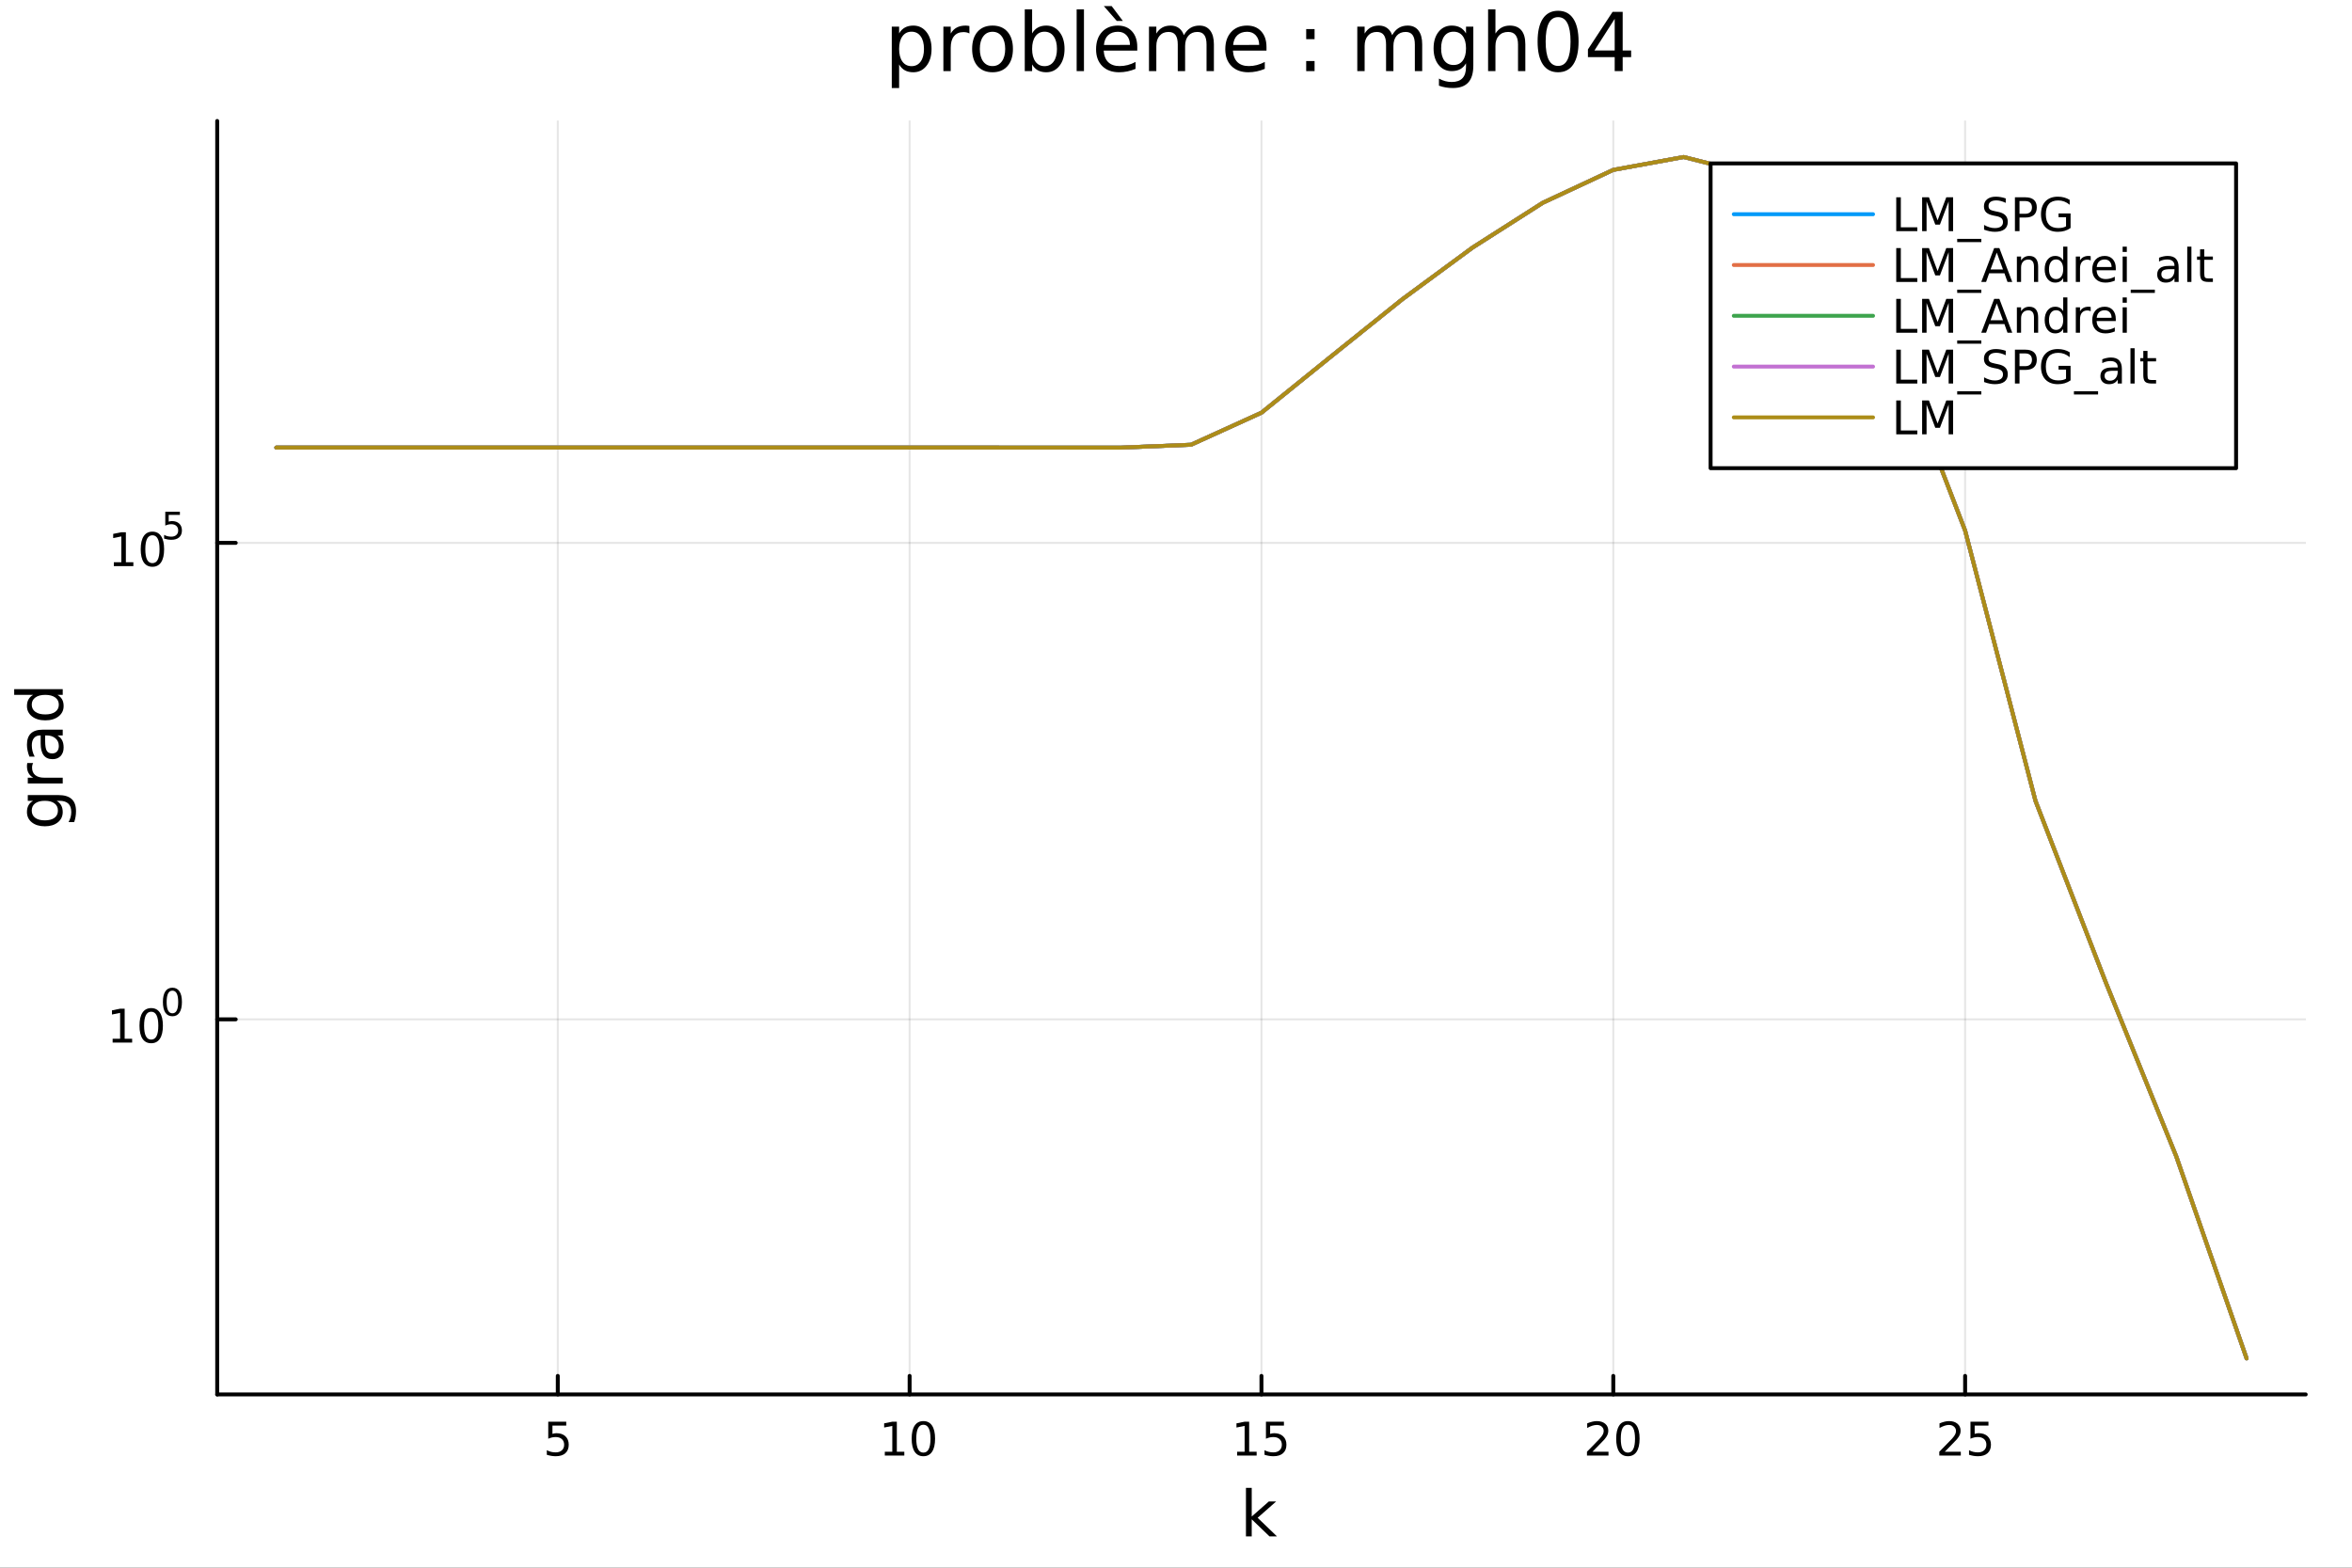 <?xml version="1.0" encoding="utf-8"?>
<svg xmlns="http://www.w3.org/2000/svg" xmlns:xlink="http://www.w3.org/1999/xlink" width="600" height="400" viewBox="0 0 2400 1600">
<rect x="0" y="0" width="2400" height="1600" fill="#333333" stroke="none"/>
<defs>
  <clipPath id="clip770">
    <rect x="0" y="0" width="2400" height="1600"/>
  </clipPath>
</defs>
<path clip-path="url(#clip770)" d="M0 1600 L2400 1600 L2400 0 L0 0  Z" fill="#ffffff" fill-rule="evenodd" fill-opacity="1"/>
<defs>
  <clipPath id="clip771">
    <rect x="480" y="0" width="1681" height="1600"/>
  </clipPath>
</defs>
<path clip-path="url(#clip770)" d="M221.637 1423.18 L2352.76 1423.18 L2352.76 123.472 L221.637 123.472  Z" fill="#ffffff" fill-rule="evenodd" fill-opacity="1"/>
<defs>
  <clipPath id="clip772">
    <rect x="221" y="123" width="2132" height="1301"/>
  </clipPath>
</defs>
<polyline clip-path="url(#clip772)" style="stroke:#000000; stroke-linecap:round; stroke-linejoin:round; stroke-width:2; stroke-opacity:0.1; fill:none" points="569.165,1423.18 569.165,123.472 "/>
<polyline clip-path="url(#clip772)" style="stroke:#000000; stroke-linecap:round; stroke-linejoin:round; stroke-width:2; stroke-opacity:0.1; fill:none" points="928.181,1423.18 928.181,123.472 "/>
<polyline clip-path="url(#clip772)" style="stroke:#000000; stroke-linecap:round; stroke-linejoin:round; stroke-width:2; stroke-opacity:0.1; fill:none" points="1287.2,1423.18 1287.2,123.472 "/>
<polyline clip-path="url(#clip772)" style="stroke:#000000; stroke-linecap:round; stroke-linejoin:round; stroke-width:2; stroke-opacity:0.1; fill:none" points="1646.21,1423.18 1646.21,123.472 "/>
<polyline clip-path="url(#clip772)" style="stroke:#000000; stroke-linecap:round; stroke-linejoin:round; stroke-width:2; stroke-opacity:0.1; fill:none" points="2005.23,1423.18 2005.23,123.472 "/>
<polyline clip-path="url(#clip770)" style="stroke:#000000; stroke-linecap:round; stroke-linejoin:round; stroke-width:4; stroke-opacity:1; fill:none" points="221.637,1423.18 2352.76,1423.18 "/>
<polyline clip-path="url(#clip770)" style="stroke:#000000; stroke-linecap:round; stroke-linejoin:round; stroke-width:4; stroke-opacity:1; fill:none" points="569.165,1423.18 569.165,1404.28 "/>
<polyline clip-path="url(#clip770)" style="stroke:#000000; stroke-linecap:round; stroke-linejoin:round; stroke-width:4; stroke-opacity:1; fill:none" points="928.181,1423.18 928.181,1404.28 "/>
<polyline clip-path="url(#clip770)" style="stroke:#000000; stroke-linecap:round; stroke-linejoin:round; stroke-width:4; stroke-opacity:1; fill:none" points="1287.2,1423.18 1287.2,1404.28 "/>
<polyline clip-path="url(#clip770)" style="stroke:#000000; stroke-linecap:round; stroke-linejoin:round; stroke-width:4; stroke-opacity:1; fill:none" points="1646.21,1423.18 1646.21,1404.28 "/>
<polyline clip-path="url(#clip770)" style="stroke:#000000; stroke-linecap:round; stroke-linejoin:round; stroke-width:4; stroke-opacity:1; fill:none" points="2005.23,1423.18 2005.23,1404.28 "/>
<path clip-path="url(#clip770)" d="M559.442 1451.02 L577.799 1451.02 L577.799 1454.96 L563.725 1454.96 L563.725 1463.43 Q564.743 1463.08 565.762 1462.92 Q566.78 1462.73 567.799 1462.73 Q573.586 1462.73 576.965 1465.9 Q580.345 1469.08 580.345 1474.49 Q580.345 1480.07 576.873 1483.17 Q573.401 1486.25 567.081 1486.25 Q564.905 1486.25 562.637 1485.88 Q560.391 1485.51 557.984 1484.77 L557.984 1480.07 Q560.067 1481.2 562.29 1481.76 Q564.512 1482.32 566.989 1482.32 Q570.993 1482.32 573.331 1480.21 Q575.669 1478.1 575.669 1474.49 Q575.669 1470.88 573.331 1468.77 Q570.993 1466.67 566.989 1466.67 Q565.114 1466.67 563.239 1467.08 Q561.387 1467.5 559.442 1468.38 L559.442 1451.02 Z" fill="#000000" fill-rule="nonzero" fill-opacity="1" /><path clip-path="url(#clip770)" d="M902.868 1481.64 L910.507 1481.64 L910.507 1455.28 L902.197 1456.95 L902.197 1452.69 L910.461 1451.02 L915.137 1451.02 L915.137 1481.64 L922.775 1481.64 L922.775 1485.58 L902.868 1485.58 L902.868 1481.64 Z" fill="#000000" fill-rule="nonzero" fill-opacity="1" /><path clip-path="url(#clip770)" d="M942.22 1454.1 Q938.609 1454.1 936.78 1457.66 Q934.974 1461.2 934.974 1468.33 Q934.974 1475.44 936.78 1479.01 Q938.609 1482.55 942.22 1482.55 Q945.854 1482.55 947.66 1479.01 Q949.488 1475.44 949.488 1468.33 Q949.488 1461.2 947.66 1457.66 Q945.854 1454.1 942.22 1454.1 M942.22 1450.39 Q948.03 1450.39 951.085 1455 Q954.164 1459.58 954.164 1468.33 Q954.164 1477.06 951.085 1481.67 Q948.03 1486.25 942.22 1486.25 Q936.41 1486.25 933.331 1481.67 Q930.275 1477.06 930.275 1468.33 Q930.275 1459.58 933.331 1455 Q936.41 1450.39 942.22 1450.39 Z" fill="#000000" fill-rule="nonzero" fill-opacity="1" /><path clip-path="url(#clip770)" d="M1262.38 1481.64 L1270.02 1481.64 L1270.02 1455.28 L1261.71 1456.95 L1261.71 1452.69 L1269.97 1451.02 L1274.65 1451.02 L1274.65 1481.64 L1282.29 1481.64 L1282.29 1485.58 L1262.38 1485.58 L1262.38 1481.64 Z" fill="#000000" fill-rule="nonzero" fill-opacity="1" /><path clip-path="url(#clip770)" d="M1291.78 1451.02 L1310.14 1451.02 L1310.14 1454.96 L1296.06 1454.96 L1296.06 1463.43 Q1297.08 1463.08 1298.1 1462.92 Q1299.12 1462.73 1300.14 1462.73 Q1305.92 1462.73 1309.3 1465.9 Q1312.68 1469.08 1312.68 1474.49 Q1312.68 1480.07 1309.21 1483.17 Q1305.74 1486.25 1299.42 1486.25 Q1297.24 1486.25 1294.97 1485.88 Q1292.73 1485.51 1290.32 1484.77 L1290.32 1480.07 Q1292.4 1481.2 1294.63 1481.76 Q1296.85 1482.32 1299.33 1482.32 Q1303.33 1482.32 1305.67 1480.21 Q1308.01 1478.1 1308.01 1474.49 Q1308.01 1470.88 1305.67 1468.77 Q1303.33 1466.67 1299.33 1466.67 Q1297.45 1466.67 1295.58 1467.08 Q1293.72 1467.5 1291.78 1468.38 L1291.78 1451.02 Z" fill="#000000" fill-rule="nonzero" fill-opacity="1" /><path clip-path="url(#clip770)" d="M1624.99 1481.64 L1641.31 1481.64 L1641.31 1485.58 L1619.36 1485.58 L1619.36 1481.64 Q1622.02 1478.89 1626.61 1474.26 Q1631.21 1469.61 1632.39 1468.27 Q1634.64 1465.74 1635.52 1464.01 Q1636.42 1462.25 1636.42 1460.56 Q1636.42 1457.8 1634.48 1456.07 Q1632.56 1454.33 1629.45 1454.33 Q1627.25 1454.33 1624.8 1455.09 Q1622.37 1455.86 1619.59 1457.41 L1619.59 1452.69 Q1622.42 1451.55 1624.87 1450.97 Q1627.32 1450.39 1629.36 1450.39 Q1634.73 1450.39 1637.93 1453.08 Q1641.12 1455.77 1641.12 1460.26 Q1641.12 1462.39 1640.31 1464.31 Q1639.52 1466.2 1637.42 1468.8 Q1636.84 1469.47 1633.74 1472.69 Q1630.63 1475.88 1624.99 1481.64 Z" fill="#000000" fill-rule="nonzero" fill-opacity="1" /><path clip-path="url(#clip770)" d="M1661.12 1454.1 Q1657.51 1454.1 1655.68 1457.66 Q1653.87 1461.2 1653.87 1468.33 Q1653.87 1475.44 1655.68 1479.01 Q1657.51 1482.55 1661.12 1482.55 Q1664.75 1482.55 1666.56 1479.01 Q1668.39 1475.44 1668.39 1468.33 Q1668.39 1461.2 1666.56 1457.66 Q1664.75 1454.1 1661.12 1454.1 M1661.12 1450.39 Q1666.93 1450.39 1669.99 1455 Q1673.06 1459.58 1673.06 1468.33 Q1673.06 1477.06 1669.99 1481.67 Q1666.93 1486.25 1661.12 1486.25 Q1655.31 1486.25 1652.23 1481.67 Q1649.18 1477.06 1649.18 1468.33 Q1649.18 1459.58 1652.23 1455 Q1655.31 1450.39 1661.12 1450.39 Z" fill="#000000" fill-rule="nonzero" fill-opacity="1" /><path clip-path="url(#clip770)" d="M1984.5 1481.64 L2000.82 1481.64 L2000.82 1485.58 L1978.87 1485.58 L1978.87 1481.64 Q1981.54 1478.89 1986.12 1474.26 Q1990.73 1469.61 1991.91 1468.27 Q1994.15 1465.74 1995.03 1464.01 Q1995.93 1462.25 1995.93 1460.56 Q1995.93 1457.8 1993.99 1456.07 Q1992.07 1454.33 1988.97 1454.33 Q1986.77 1454.33 1984.31 1455.09 Q1981.88 1455.86 1979.11 1457.41 L1979.11 1452.69 Q1981.93 1451.55 1984.38 1450.97 Q1986.84 1450.39 1988.87 1450.39 Q1994.24 1450.39 1997.44 1453.08 Q2000.63 1455.77 2000.63 1460.26 Q2000.63 1462.39 1999.82 1464.31 Q1999.04 1466.2 1996.93 1468.8 Q1996.35 1469.47 1993.25 1472.69 Q1990.15 1475.88 1984.5 1481.64 Z" fill="#000000" fill-rule="nonzero" fill-opacity="1" /><path clip-path="url(#clip770)" d="M2010.68 1451.02 L2029.04 1451.02 L2029.04 1454.96 L2014.96 1454.96 L2014.96 1463.43 Q2015.98 1463.08 2017 1462.92 Q2018.02 1462.73 2019.04 1462.73 Q2024.82 1462.73 2028.2 1465.9 Q2031.58 1469.08 2031.58 1474.49 Q2031.58 1480.07 2028.11 1483.17 Q2024.64 1486.25 2018.32 1486.25 Q2016.14 1486.25 2013.87 1485.88 Q2011.63 1485.51 2009.22 1484.77 L2009.22 1480.07 Q2011.3 1481.2 2013.53 1481.76 Q2015.75 1482.32 2018.23 1482.32 Q2022.23 1482.32 2024.57 1480.21 Q2026.91 1478.1 2026.91 1474.49 Q2026.91 1470.88 2024.57 1468.77 Q2022.23 1466.67 2018.23 1466.67 Q2016.35 1466.67 2014.48 1467.08 Q2012.62 1467.5 2010.68 1468.38 L2010.68 1451.02 Z" fill="#000000" fill-rule="nonzero" fill-opacity="1" /><path clip-path="url(#clip770)" d="M1271.38 1518.52 L1277.27 1518.52 L1277.27 1547.77 L1294.74 1532.4 L1302.22 1532.4 L1283.31 1549.07 L1303.02 1568.04 L1295.38 1568.04 L1277.27 1550.63 L1277.27 1568.04 L1271.38 1568.04 L1271.38 1518.52 Z" fill="#000000" fill-rule="nonzero" fill-opacity="1" /><polyline clip-path="url(#clip772)" style="stroke:#000000; stroke-linecap:round; stroke-linejoin:round; stroke-width:2; stroke-opacity:0.1; fill:none" points="221.637,1040.34 2352.76,1040.34 "/>
<polyline clip-path="url(#clip772)" style="stroke:#000000; stroke-linecap:round; stroke-linejoin:round; stroke-width:2; stroke-opacity:0.1; fill:none" points="221.637,554.059 2352.76,554.059 "/>
<polyline clip-path="url(#clip770)" style="stroke:#000000; stroke-linecap:round; stroke-linejoin:round; stroke-width:4; stroke-opacity:1; fill:none" points="221.637,1423.18 221.637,123.472 "/>
<polyline clip-path="url(#clip770)" style="stroke:#000000; stroke-linecap:round; stroke-linejoin:round; stroke-width:4; stroke-opacity:1; fill:none" points="221.637,1040.34 240.535,1040.34 "/>
<polyline clip-path="url(#clip770)" style="stroke:#000000; stroke-linecap:round; stroke-linejoin:round; stroke-width:4; stroke-opacity:1; fill:none" points="221.637,554.059 240.535,554.059 "/>
<path clip-path="url(#clip770)" d="M114.931 1060.13 L122.57 1060.13 L122.57 1033.76 L114.26 1035.43 L114.26 1031.17 L122.524 1029.5 L127.2 1029.5 L127.2 1060.13 L134.839 1060.13 L134.839 1064.06 L114.931 1064.06 L114.931 1060.13 Z" fill="#000000" fill-rule="nonzero" fill-opacity="1" /><path clip-path="url(#clip770)" d="M154.283 1032.58 Q150.672 1032.58 148.843 1036.15 Q147.038 1039.69 147.038 1046.82 Q147.038 1053.93 148.843 1057.49 Q150.672 1061.03 154.283 1061.03 Q157.917 1061.03 159.723 1057.49 Q161.552 1053.93 161.552 1046.82 Q161.552 1039.69 159.723 1036.15 Q157.917 1032.58 154.283 1032.58 M154.283 1028.88 Q160.093 1028.88 163.149 1033.49 Q166.227 1038.07 166.227 1046.82 Q166.227 1055.55 163.149 1060.15 Q160.093 1064.74 154.283 1064.74 Q148.473 1064.74 145.394 1060.15 Q142.339 1055.55 142.339 1046.82 Q142.339 1038.07 145.394 1033.49 Q148.473 1028.88 154.283 1028.88 Z" fill="#000000" fill-rule="nonzero" fill-opacity="1" /><path clip-path="url(#clip770)" d="M175.932 1011.08 Q172.998 1011.08 171.512 1013.97 Q170.045 1016.85 170.045 1022.64 Q170.045 1028.42 171.512 1031.31 Q172.998 1034.19 175.932 1034.19 Q178.885 1034.19 180.352 1031.31 Q181.838 1028.42 181.838 1022.64 Q181.838 1016.85 180.352 1013.97 Q178.885 1011.08 175.932 1011.08 M175.932 1008.07 Q180.653 1008.07 183.136 1011.81 Q185.637 1015.53 185.637 1022.64 Q185.637 1029.73 183.136 1033.48 Q180.653 1037.2 175.932 1037.2 Q171.212 1037.2 168.71 1033.48 Q166.227 1029.73 166.227 1022.64 Q166.227 1015.53 168.71 1011.81 Q171.212 1008.07 175.932 1008.07 Z" fill="#000000" fill-rule="nonzero" fill-opacity="1" /><path clip-path="url(#clip770)" d="M116.173 573.851 L123.812 573.851 L123.812 547.486 L115.501 549.152 L115.501 544.893 L123.765 543.227 L128.441 543.227 L128.441 573.851 L136.08 573.851 L136.08 577.787 L116.173 577.787 L116.173 573.851 Z" fill="#000000" fill-rule="nonzero" fill-opacity="1" /><path clip-path="url(#clip770)" d="M155.524 546.305 Q151.913 546.305 150.085 549.87 Q148.279 553.412 148.279 560.541 Q148.279 567.648 150.085 571.213 Q151.913 574.754 155.524 574.754 Q159.159 574.754 160.964 571.213 Q162.793 567.648 162.793 560.541 Q162.793 553.412 160.964 549.87 Q159.159 546.305 155.524 546.305 M155.524 542.602 Q161.335 542.602 164.39 547.208 Q167.469 551.791 167.469 560.541 Q167.469 569.268 164.39 573.875 Q161.335 578.458 155.524 578.458 Q149.714 578.458 146.636 573.875 Q143.58 569.268 143.58 560.541 Q143.58 551.791 146.636 547.208 Q149.714 542.602 155.524 542.602 Z" fill="#000000" fill-rule="nonzero" fill-opacity="1" /><path clip-path="url(#clip770)" d="M168.654 522.296 L183.568 522.296 L183.568 525.494 L172.133 525.494 L172.133 532.377 Q172.961 532.095 173.788 531.963 Q174.616 531.813 175.443 531.813 Q180.145 531.813 182.891 534.39 Q185.637 536.966 185.637 541.367 Q185.637 545.9 182.816 548.42 Q179.995 550.922 174.86 550.922 Q173.092 550.922 171.249 550.621 Q169.425 550.32 167.469 549.718 L167.469 545.9 Q169.161 546.822 170.967 547.273 Q172.773 547.724 174.785 547.724 Q178.039 547.724 179.938 546.013 Q181.838 544.301 181.838 541.367 Q181.838 538.433 179.938 536.722 Q178.039 535.01 174.785 535.01 Q173.262 535.01 171.738 535.349 Q170.234 535.687 168.654 536.402 L168.654 522.296 Z" fill="#000000" fill-rule="nonzero" fill-opacity="1" /><path clip-path="url(#clip770)" d="M45.766 817.313 Q39.401 817.313 35.9 819.955 Q32.398 822.565 32.398 827.307 Q32.398 832.018 35.9 834.66 Q39.401 837.27 45.766 837.27 Q52.1 837.27 55.601 834.66 Q59.103 832.018 59.103 827.307 Q59.103 822.565 55.601 819.955 Q52.1 817.313 45.766 817.313 M59.58 811.457 Q68.683 811.457 73.107 815.499 Q77.563 819.541 77.563 827.88 Q77.563 830.967 77.086 833.705 Q76.64 836.442 75.685 839.02 L69.988 839.02 Q71.388 836.442 72.057 833.928 Q72.725 831.413 72.725 828.803 Q72.725 823.042 69.701 820.178 Q66.71 817.313 60.63 817.313 L57.734 817.313 Q60.885 819.127 62.445 821.96 Q64.004 824.793 64.004 828.739 Q64.004 835.296 59.007 839.307 Q54.01 843.317 45.766 843.317 Q37.491 843.317 32.494 839.307 Q27.497 835.296 27.497 828.739 Q27.497 824.793 29.056 821.96 Q30.616 819.127 33.767 817.313 L28.356 817.313 L28.356 811.457 L59.58 811.457 Z" fill="#000000" fill-rule="nonzero" fill-opacity="1" /><path clip-path="url(#clip770)" d="M33.831 778.737 Q33.258 779.724 33.003 780.901 Q32.717 782.047 32.717 783.447 Q32.717 788.413 35.963 791.086 Q39.178 793.728 45.225 793.728 L64.004 793.728 L64.004 799.616 L28.356 799.616 L28.356 793.728 L33.894 793.728 Q30.648 791.882 29.088 788.922 Q27.497 785.962 27.497 781.729 Q27.497 781.124 27.592 780.392 Q27.656 779.66 27.815 778.769 L33.831 778.737 Z" fill="#000000" fill-rule="nonzero" fill-opacity="1" /><path clip-path="url(#clip770)" d="M46.085 756.393 Q46.085 763.491 47.708 766.228 Q49.331 768.965 53.246 768.965 Q56.365 768.965 58.211 766.928 Q60.026 764.86 60.026 761.327 Q60.026 756.457 56.588 753.529 Q53.119 750.569 47.39 750.569 L46.085 750.569 L46.085 756.393 M43.666 744.712 L64.004 744.712 L64.004 750.569 L58.593 750.569 Q61.84 752.574 63.399 755.566 Q64.927 758.558 64.927 762.886 Q64.927 768.361 61.872 771.607 Q58.784 774.822 53.628 774.822 Q47.612 774.822 44.557 770.812 Q41.501 766.769 41.501 758.78 L41.501 750.569 L40.928 750.569 Q36.886 750.569 34.69 753.242 Q32.462 755.884 32.462 760.69 Q32.462 763.746 33.194 766.642 Q33.926 769.538 35.39 772.212 L29.98 772.212 Q28.738 768.997 28.133 765.974 Q27.497 762.95 27.497 760.085 Q27.497 752.351 31.507 748.532 Q35.518 744.712 43.666 744.712 Z" fill="#000000" fill-rule="nonzero" fill-opacity="1" /><path clip-path="url(#clip770)" d="M33.767 709.191 L14.479 709.191 L14.479 703.335 L64.004 703.335 L64.004 709.191 L58.657 709.191 Q61.84 711.038 63.399 713.87 Q64.927 716.671 64.927 720.618 Q64.927 727.079 59.771 731.153 Q54.615 735.195 46.212 735.195 Q37.809 735.195 32.653 731.153 Q27.497 727.079 27.497 720.618 Q27.497 716.671 29.056 713.87 Q30.584 711.038 33.767 709.191 M46.212 729.148 Q52.673 729.148 56.365 726.506 Q60.026 723.833 60.026 719.186 Q60.026 714.539 56.365 711.865 Q52.673 709.191 46.212 709.191 Q39.751 709.191 36.09 711.865 Q32.398 714.539 32.398 719.186 Q32.398 723.833 36.09 726.506 Q39.751 729.148 46.212 729.148 Z" fill="#000000" fill-rule="nonzero" fill-opacity="1" /><path clip-path="url(#clip770)" d="M917.47 65.77 L917.47 89.833 L909.976 89.833 L909.976 27.206 L917.47 27.206 L917.47 34.092 Q919.82 30.041 923.385 28.097 Q926.99 26.112 931.973 26.112 Q940.237 26.112 945.381 32.675 Q950.566 39.237 950.566 49.931 Q950.566 60.626 945.381 67.188 Q940.237 73.751 931.973 73.751 Q926.99 73.751 923.385 71.806 Q919.82 69.821 917.47 65.77 M942.829 49.931 Q942.829 41.708 939.426 37.05 Q936.064 32.35 930.15 32.35 Q924.235 32.35 920.833 37.05 Q917.47 41.708 917.47 49.931 Q917.47 58.155 920.833 62.854 Q924.235 67.512 930.15 67.512 Q936.064 67.512 939.426 62.854 Q942.829 58.155 942.829 49.931 Z" fill="#000000" fill-rule="nonzero" fill-opacity="1" /><path clip-path="url(#clip770)" d="M989.212 34.173 Q987.956 33.444 986.457 33.12 Q984.999 32.756 983.217 32.756 Q976.897 32.756 973.494 36.888 Q970.132 40.979 970.132 48.676 L970.132 72.576 L962.638 72.576 L962.638 27.206 L970.132 27.206 L970.132 34.254 Q972.482 30.122 976.249 28.138 Q980.016 26.112 985.404 26.112 Q986.174 26.112 987.106 26.234 Q988.037 26.315 989.171 26.517 L989.212 34.173 Z" fill="#000000" fill-rule="nonzero" fill-opacity="1" /><path clip-path="url(#clip770)" d="M1012.79 32.431 Q1006.79 32.431 1003.31 37.131 Q999.825 41.789 999.825 49.931 Q999.825 58.074 1003.27 62.773 Q1006.75 67.431 1012.79 67.431 Q1018.74 67.431 1022.23 62.732 Q1025.71 58.033 1025.71 49.931 Q1025.71 41.87 1022.23 37.171 Q1018.74 32.431 1012.79 32.431 M1012.79 26.112 Q1022.51 26.112 1028.06 32.431 Q1033.61 38.751 1033.61 49.931 Q1033.61 61.071 1028.06 67.431 Q1022.51 73.751 1012.79 73.751 Q1003.03 73.751 997.476 67.431 Q991.967 61.071 991.967 49.931 Q991.967 38.751 997.476 32.431 Q1003.03 26.112 1012.79 26.112 Z" fill="#000000" fill-rule="nonzero" fill-opacity="1" /><path clip-path="url(#clip770)" d="M1078.53 49.931 Q1078.53 41.708 1075.13 37.05 Q1071.77 32.35 1065.86 32.35 Q1059.94 32.35 1056.54 37.05 Q1053.18 41.708 1053.18 49.931 Q1053.18 58.155 1056.54 62.854 Q1059.94 67.512 1065.86 67.512 Q1071.77 67.512 1075.13 62.854 Q1078.53 58.155 1078.53 49.931 M1053.18 34.092 Q1055.53 30.041 1059.09 28.097 Q1062.7 26.112 1067.68 26.112 Q1075.94 26.112 1081.09 32.675 Q1086.27 39.237 1086.27 49.931 Q1086.27 60.626 1081.09 67.188 Q1075.94 73.751 1067.68 73.751 Q1062.7 73.751 1059.09 71.806 Q1055.53 69.821 1053.18 65.77 L1053.18 72.576 L1045.68 72.576 L1045.68 9.544 L1053.18 9.544 L1053.18 34.092 Z" fill="#000000" fill-rule="nonzero" fill-opacity="1" /><path clip-path="url(#clip770)" d="M1098.63 9.544 L1106.08 9.544 L1106.08 72.576 L1098.63 72.576 L1098.63 9.544 Z" fill="#000000" fill-rule="nonzero" fill-opacity="1" /><path clip-path="url(#clip770)" d="M1160.48 48.028 L1160.48 51.673 L1126.21 51.673 Q1126.7 59.37 1130.83 63.421 Q1135 67.431 1142.42 67.431 Q1146.71 67.431 1150.72 66.378 Q1154.77 65.325 1158.74 63.218 L1158.74 70.267 Q1154.73 71.968 1150.52 72.86 Q1146.31 73.751 1141.97 73.751 Q1131.12 73.751 1124.76 67.431 Q1118.44 61.112 1118.44 50.337 Q1118.44 39.197 1124.43 32.675 Q1130.47 26.112 1140.68 26.112 Q1149.83 26.112 1155.14 32.026 Q1160.48 37.9 1160.48 48.028 M1153.03 45.84 Q1152.95 39.723 1149.59 36.077 Q1146.27 32.431 1140.76 32.431 Q1134.52 32.431 1130.75 35.956 Q1127.02 39.48 1126.46 45.88 L1153.03 45.84 M1134.36 6.222 L1145.78 21.373 L1139.58 21.373 L1126.38 6.222 L1134.36 6.222 Z" fill="#000000" fill-rule="nonzero" fill-opacity="1" /><path clip-path="url(#clip770)" d="M1208.04 35.915 Q1210.84 30.892 1214.73 28.502 Q1218.61 26.112 1223.88 26.112 Q1230.97 26.112 1234.82 31.095 Q1238.67 36.037 1238.67 45.192 L1238.67 72.576 L1231.17 72.576 L1231.17 45.435 Q1231.17 38.913 1228.86 35.753 Q1226.55 32.594 1221.81 32.594 Q1216.02 32.594 1212.66 36.442 Q1209.3 40.29 1209.3 46.934 L1209.3 72.576 L1201.8 72.576 L1201.8 45.435 Q1201.8 38.873 1199.49 35.753 Q1197.19 32.594 1192.36 32.594 Q1186.65 32.594 1183.29 36.482 Q1179.93 40.331 1179.93 46.934 L1179.93 72.576 L1172.43 72.576 L1172.43 27.206 L1179.93 27.206 L1179.93 34.254 Q1182.48 30.082 1186.05 28.097 Q1189.61 26.112 1194.51 26.112 Q1199.45 26.112 1202.9 28.624 Q1206.38 31.135 1208.04 35.915 Z" fill="#000000" fill-rule="nonzero" fill-opacity="1" /><path clip-path="url(#clip770)" d="M1292.34 48.028 L1292.34 51.673 L1258.07 51.673 Q1258.56 59.37 1262.69 63.421 Q1266.86 67.431 1274.27 67.431 Q1278.57 67.431 1282.58 66.378 Q1286.63 65.325 1290.6 63.218 L1290.6 70.267 Q1286.59 71.968 1282.38 72.86 Q1278.16 73.751 1273.83 73.751 Q1262.97 73.751 1256.61 67.431 Q1250.29 61.112 1250.29 50.337 Q1250.29 39.197 1256.29 32.675 Q1262.32 26.112 1272.53 26.112 Q1281.69 26.112 1286.99 32.026 Q1292.34 37.9 1292.34 48.028 M1284.89 45.84 Q1284.81 39.723 1281.44 36.077 Q1278.12 32.431 1272.61 32.431 Q1266.37 32.431 1262.61 35.956 Q1258.88 39.48 1258.31 45.88 L1284.89 45.84 Z" fill="#000000" fill-rule="nonzero" fill-opacity="1" /><path clip-path="url(#clip770)" d="M1332.85 62.287 L1341.4 62.287 L1341.4 72.576 L1332.85 72.576 L1332.85 62.287 M1332.85 29.677 L1341.4 29.677 L1341.4 39.966 L1332.85 39.966 L1332.85 29.677 Z" fill="#000000" fill-rule="nonzero" fill-opacity="1" /><path clip-path="url(#clip770)" d="M1420.59 35.915 Q1423.39 30.892 1427.28 28.502 Q1431.17 26.112 1436.43 26.112 Q1443.52 26.112 1447.37 31.095 Q1451.22 36.037 1451.22 45.192 L1451.22 72.576 L1443.72 72.576 L1443.72 45.435 Q1443.72 38.913 1441.41 35.753 Q1439.11 32.594 1434.37 32.594 Q1428.57 32.594 1425.21 36.442 Q1421.85 40.29 1421.85 46.934 L1421.85 72.576 L1414.35 72.576 L1414.35 45.435 Q1414.35 38.873 1412.05 35.753 Q1409.74 32.594 1404.92 32.594 Q1399.2 32.594 1395.84 36.482 Q1392.48 40.331 1392.48 46.934 L1392.48 72.576 L1384.99 72.576 L1384.99 27.206 L1392.48 27.206 L1392.48 34.254 Q1395.03 30.082 1398.6 28.097 Q1402.16 26.112 1407.06 26.112 Q1412 26.112 1415.45 28.624 Q1418.93 31.135 1420.59 35.915 Z" fill="#000000" fill-rule="nonzero" fill-opacity="1" /><path clip-path="url(#clip770)" d="M1495.94 49.364 Q1495.94 41.263 1492.58 36.806 Q1489.26 32.35 1483.22 32.35 Q1477.22 32.35 1473.86 36.806 Q1470.54 41.263 1470.54 49.364 Q1470.54 57.426 1473.86 61.882 Q1477.22 66.338 1483.22 66.338 Q1489.26 66.338 1492.58 61.882 Q1495.94 57.426 1495.94 49.364 M1503.39 66.945 Q1503.39 78.531 1498.25 84.162 Q1493.1 89.833 1482.49 89.833 Q1478.56 89.833 1475.08 89.225 Q1471.59 88.658 1468.31 87.443 L1468.31 80.192 Q1471.59 81.974 1474.79 82.825 Q1477.99 83.675 1481.32 83.675 Q1488.65 83.675 1492.29 79.827 Q1495.94 76.019 1495.94 68.282 L1495.94 64.596 Q1493.63 68.606 1490.03 70.591 Q1486.42 72.576 1481.4 72.576 Q1473.05 72.576 1467.95 66.216 Q1462.84 59.856 1462.84 49.364 Q1462.84 38.832 1467.95 32.472 Q1473.05 26.112 1481.4 26.112 Q1486.42 26.112 1490.03 28.097 Q1493.63 30.082 1495.94 34.092 L1495.94 27.206 L1503.39 27.206 L1503.39 66.945 Z" fill="#000000" fill-rule="nonzero" fill-opacity="1" /><path clip-path="url(#clip770)" d="M1556.46 45.192 L1556.46 72.576 L1549.01 72.576 L1549.01 45.435 Q1549.01 38.994 1546.49 35.794 Q1543.98 32.594 1538.96 32.594 Q1532.92 32.594 1529.44 36.442 Q1525.96 40.29 1525.96 46.934 L1525.96 72.576 L1518.46 72.576 L1518.46 9.544 L1525.96 9.544 L1525.96 34.254 Q1528.63 30.163 1532.24 28.138 Q1535.88 26.112 1540.62 26.112 Q1548.44 26.112 1552.45 30.973 Q1556.46 35.794 1556.46 45.192 Z" fill="#000000" fill-rule="nonzero" fill-opacity="1" /><path clip-path="url(#clip770)" d="M1589.88 17.484 Q1583.56 17.484 1580.36 23.722 Q1577.2 29.92 1577.2 42.397 Q1577.2 54.833 1580.36 61.071 Q1583.56 67.269 1589.88 67.269 Q1596.24 67.269 1599.4 61.071 Q1602.6 54.833 1602.6 42.397 Q1602.6 29.92 1599.4 23.722 Q1596.24 17.484 1589.88 17.484 M1589.88 11.002 Q1600.05 11.002 1605.4 19.064 Q1610.78 27.084 1610.78 42.397 Q1610.78 57.669 1605.4 65.73 Q1600.05 73.751 1589.88 73.751 Q1579.71 73.751 1574.32 65.73 Q1568.98 57.669 1568.98 42.397 Q1568.98 27.084 1574.32 19.064 Q1579.71 11.002 1589.88 11.002 Z" fill="#000000" fill-rule="nonzero" fill-opacity="1" /><path clip-path="url(#clip770)" d="M1647.65 19.226 L1626.99 51.511 L1647.65 51.511 L1647.65 19.226 M1645.5 12.096 L1655.79 12.096 L1655.79 51.511 L1664.42 51.511 L1664.42 58.317 L1655.79 58.317 L1655.79 72.576 L1647.65 72.576 L1647.65 58.317 L1620.34 58.317 L1620.34 50.418 L1645.5 12.096 Z" fill="#000000" fill-rule="nonzero" fill-opacity="1" /><polyline clip-path="url(#clip772)" style="stroke:#009af9; stroke-linecap:round; stroke-linejoin:round; stroke-width:4; stroke-opacity:1; fill:none" points="281.952,456.803 353.755,456.803 425.558,456.803 497.361,456.803 569.165,456.803 640.968,456.803 712.771,456.803 784.574,456.803 856.377,456.803 928.181,456.803 999.984,456.803 1071.79,456.846 1143.59,456.856 1215.39,453.899 1287.2,421.22 1359,363.188 1430.8,305.54 1502.61,252.674 1574.41,206.881 1646.21,173.381 1718.02,160.256 1789.82,178.378 1861.62,239.354 1933.43,355.241 2005.23,541.529 2077.03,817.404 2148.83,1002.83 2220.64,1180.14 2292.44,1386.4 "/>
<polyline clip-path="url(#clip772)" style="stroke:#e26f46; stroke-linecap:round; stroke-linejoin:round; stroke-width:4; stroke-opacity:1; fill:none" points="281.952,456.803 353.755,456.803 425.558,456.803 497.361,456.803 569.165,456.803 640.968,456.803 712.771,456.803 784.574,456.803 856.377,456.803 928.181,456.803 999.984,456.803 1071.79,456.846 1143.59,456.856 1215.39,453.899 1287.2,421.22 1359,363.188 1430.8,305.54 1502.61,252.674 1574.41,206.881 1646.21,173.381 1718.02,160.256 1789.82,178.378 1861.62,239.354 1933.43,355.241 2005.23,541.529 2077.03,817.404 2148.83,1002.83 2220.64,1180.14 2292.44,1386.4 "/>
<polyline clip-path="url(#clip772)" style="stroke:#3da44d; stroke-linecap:round; stroke-linejoin:round; stroke-width:4; stroke-opacity:1; fill:none" points="281.952,456.803 353.755,456.803 425.558,456.803 497.361,456.803 569.165,456.803 640.968,456.803 712.771,456.803 784.574,456.803 856.377,456.803 928.181,456.803 999.984,456.803 1071.79,456.846 1143.59,456.856 1215.39,453.899 1287.2,421.22 1359,363.188 1430.8,305.54 1502.61,252.674 1574.41,206.881 1646.21,173.381 1718.02,160.256 1789.82,178.378 1861.62,239.354 1933.43,355.241 2005.23,541.529 2077.03,817.404 2148.83,1002.83 2220.64,1180.14 2292.44,1386.4 "/>
<polyline clip-path="url(#clip772)" style="stroke:#c271d2; stroke-linecap:round; stroke-linejoin:round; stroke-width:4; stroke-opacity:1; fill:none" points="281.952,456.803 353.755,456.803 425.558,456.803 497.361,456.803 569.165,456.803 640.968,456.803 712.771,456.803 784.574,456.803 856.377,456.803 928.181,456.803 999.984,456.803 1071.79,456.846 1143.59,456.856 1215.39,453.899 1287.2,421.22 1359,363.188 1430.8,305.54 1502.61,252.674 1574.41,206.881 1646.21,173.381 1718.02,160.256 1789.82,178.378 1861.62,239.354 1933.43,355.241 2005.23,541.529 2077.03,817.404 2148.83,1002.83 2220.64,1180.14 2292.44,1386.4 "/>
<polyline clip-path="url(#clip772)" style="stroke:#ac8d18; stroke-linecap:round; stroke-linejoin:round; stroke-width:4; stroke-opacity:1; fill:none" points="281.952,456.803 353.755,456.803 425.558,456.803 497.361,456.803 569.165,456.803 640.968,456.803 712.771,456.803 784.574,456.803 856.377,456.803 928.181,456.803 999.984,456.803 1071.79,456.846 1143.59,456.856 1215.39,453.899 1287.2,421.22 1359,363.188 1430.8,305.54 1502.61,252.674 1574.41,206.881 1646.21,173.381 1718.02,160.256 1789.82,178.378 1861.62,239.354 1933.43,355.241 2005.23,541.529 2077.03,817.404 2148.83,1002.83 2220.64,1180.14 2292.44,1386.4 "/>
<path clip-path="url(#clip770)" d="M1745.51 477.836 L2281.72 477.836 L2281.72 166.796 L1745.51 166.796  Z" fill="#ffffff" fill-rule="evenodd" fill-opacity="1"/>
<polyline clip-path="url(#clip770)" style="stroke:#000000; stroke-linecap:round; stroke-linejoin:round; stroke-width:4; stroke-opacity:1; fill:none" points="1745.51,477.836 2281.72,477.836 2281.72,166.796 1745.51,166.796 1745.51,477.836 "/>
<polyline clip-path="url(#clip770)" style="stroke:#009af9; stroke-linecap:round; stroke-linejoin:round; stroke-width:4; stroke-opacity:1; fill:none" points="1769.19,218.636 1911.26,218.636 "/>
<path clip-path="url(#clip770)" d="M1934.94 201.356 L1939.62 201.356 L1939.62 231.981 L1956.44 231.981 L1956.44 235.916 L1934.94 235.916 L1934.94 201.356 Z" fill="#000000" fill-rule="nonzero" fill-opacity="1" /><path clip-path="url(#clip770)" d="M1961.35 201.356 L1968.32 201.356 L1977.14 224.874 L1986 201.356 L1992.97 201.356 L1992.97 235.916 L1988.41 235.916 L1988.41 205.569 L1979.5 229.272 L1974.8 229.272 L1965.89 205.569 L1965.89 235.916 L1961.35 235.916 L1961.35 201.356 Z" fill="#000000" fill-rule="nonzero" fill-opacity="1" /><path clip-path="url(#clip770)" d="M2021.77 243.786 L2021.77 247.096 L1997.14 247.096 L1997.14 243.786 L2021.77 243.786 Z" fill="#000000" fill-rule="nonzero" fill-opacity="1" /><path clip-path="url(#clip770)" d="M2046.67 202.49 L2046.67 207.05 Q2044.01 205.777 2041.65 205.152 Q2039.29 204.527 2037.09 204.527 Q2033.27 204.527 2031.19 206.008 Q2029.13 207.49 2029.13 210.221 Q2029.13 212.513 2030.49 213.694 Q2031.88 214.851 2035.73 215.569 L2038.55 216.147 Q2043.78 217.143 2046.26 219.666 Q2048.76 222.166 2048.76 226.379 Q2048.76 231.402 2045.38 233.994 Q2042.02 236.587 2035.52 236.587 Q2033.06 236.587 2030.29 236.031 Q2027.53 235.476 2024.57 234.388 L2024.57 229.573 Q2027.42 231.17 2030.15 231.981 Q2032.88 232.791 2035.52 232.791 Q2039.52 232.791 2041.7 231.217 Q2043.87 229.643 2043.87 226.726 Q2043.87 224.18 2042.3 222.744 Q2040.75 221.309 2037.18 220.592 L2034.34 220.036 Q2029.11 218.995 2026.77 216.772 Q2024.43 214.55 2024.43 210.592 Q2024.43 206.008 2027.65 203.37 Q2030.89 200.731 2036.56 200.731 Q2038.99 200.731 2041.51 201.171 Q2044.04 201.61 2046.67 202.49 Z" fill="#000000" fill-rule="nonzero" fill-opacity="1" /><path clip-path="url(#clip770)" d="M2060.73 205.198 L2060.73 218.184 L2066.61 218.184 Q2069.87 218.184 2071.65 216.495 Q2073.43 214.805 2073.43 211.68 Q2073.43 208.578 2071.65 206.888 Q2069.87 205.198 2066.61 205.198 L2060.73 205.198 M2056.05 201.356 L2066.61 201.356 Q2072.42 201.356 2075.38 203.995 Q2078.36 206.61 2078.36 211.68 Q2078.36 216.795 2075.38 219.411 Q2072.42 222.027 2066.61 222.027 L2060.73 222.027 L2060.73 235.916 L2056.05 235.916 L2056.05 201.356 Z" fill="#000000" fill-rule="nonzero" fill-opacity="1" /><path clip-path="url(#clip770)" d="M2108.2 230.985 L2108.2 221.703 L2100.56 221.703 L2100.56 217.86 L2112.83 217.86 L2112.83 232.698 Q2110.12 234.619 2106.86 235.615 Q2103.6 236.587 2099.89 236.587 Q2091.79 236.587 2087.21 231.865 Q2082.65 227.119 2082.65 218.67 Q2082.65 210.198 2087.21 205.476 Q2091.79 200.731 2099.89 200.731 Q2103.27 200.731 2106.3 201.564 Q2109.36 202.397 2111.93 204.018 L2111.93 208.995 Q2109.34 206.796 2106.42 205.684 Q2103.5 204.573 2100.29 204.573 Q2093.94 204.573 2090.75 208.115 Q2087.58 211.657 2087.58 218.67 Q2087.58 225.661 2090.75 229.203 Q2093.94 232.744 2100.29 232.744 Q2102.76 232.744 2104.71 232.328 Q2106.65 231.888 2108.2 230.985 Z" fill="#000000" fill-rule="nonzero" fill-opacity="1" /><polyline clip-path="url(#clip770)" style="stroke:#e26f46; stroke-linecap:round; stroke-linejoin:round; stroke-width:4; stroke-opacity:1; fill:none" points="1769.19,270.476 1911.26,270.476 "/>
<path clip-path="url(#clip770)" d="M1934.94 253.196 L1939.62 253.196 L1939.62 283.821 L1956.44 283.821 L1956.44 287.756 L1934.94 287.756 L1934.94 253.196 Z" fill="#000000" fill-rule="nonzero" fill-opacity="1" /><path clip-path="url(#clip770)" d="M1961.35 253.196 L1968.32 253.196 L1977.14 276.714 L1986 253.196 L1992.97 253.196 L1992.97 287.756 L1988.41 287.756 L1988.41 257.409 L1979.5 281.112 L1974.8 281.112 L1965.89 257.409 L1965.89 287.756 L1961.35 287.756 L1961.35 253.196 Z" fill="#000000" fill-rule="nonzero" fill-opacity="1" /><path clip-path="url(#clip770)" d="M2021.77 295.626 L2021.77 298.936 L1997.14 298.936 L1997.14 295.626 L2021.77 295.626 Z" fill="#000000" fill-rule="nonzero" fill-opacity="1" /><path clip-path="url(#clip770)" d="M2037.51 257.802 L2031.17 275.001 L2043.87 275.001 L2037.51 257.802 M2034.87 253.196 L2040.17 253.196 L2053.34 287.756 L2048.48 287.756 L2045.33 278.89 L2029.75 278.89 L2026.61 287.756 L2021.68 287.756 L2034.87 253.196 Z" fill="#000000" fill-rule="nonzero" fill-opacity="1" /><path clip-path="url(#clip770)" d="M2079.75 272.108 L2079.75 287.756 L2075.49 287.756 L2075.49 272.247 Q2075.49 268.566 2074.06 266.737 Q2072.62 264.909 2069.75 264.909 Q2066.3 264.909 2064.31 267.108 Q2062.32 269.307 2062.32 273.103 L2062.32 287.756 L2058.04 287.756 L2058.04 261.83 L2062.32 261.83 L2062.32 265.858 Q2063.85 263.52 2065.91 262.362 Q2067.99 261.205 2070.7 261.205 Q2075.17 261.205 2077.46 263.983 Q2079.75 266.737 2079.75 272.108 Z" fill="#000000" fill-rule="nonzero" fill-opacity="1" /><path clip-path="url(#clip770)" d="M2105.31 265.765 L2105.31 251.737 L2109.57 251.737 L2109.57 287.756 L2105.31 287.756 L2105.31 283.867 Q2103.97 286.182 2101.91 287.316 Q2099.87 288.427 2097 288.427 Q2092.3 288.427 2089.34 284.677 Q2086.4 280.927 2086.4 274.816 Q2086.4 268.705 2089.34 264.955 Q2092.3 261.205 2097 261.205 Q2099.87 261.205 2101.91 262.339 Q2103.97 263.45 2105.31 265.765 M2090.8 274.816 Q2090.8 279.515 2092.72 282.2 Q2094.66 284.862 2098.04 284.862 Q2101.42 284.862 2103.36 282.2 Q2105.31 279.515 2105.31 274.816 Q2105.31 270.117 2103.36 267.455 Q2101.42 264.77 2098.04 264.77 Q2094.66 264.77 2092.72 267.455 Q2090.8 270.117 2090.8 274.816 Z" fill="#000000" fill-rule="nonzero" fill-opacity="1" /><path clip-path="url(#clip770)" d="M2133.36 265.811 Q2132.65 265.395 2131.79 265.21 Q2130.96 265.001 2129.94 265.001 Q2126.33 265.001 2124.38 267.362 Q2122.46 269.7 2122.46 274.098 L2122.46 287.756 L2118.18 287.756 L2118.18 261.83 L2122.46 261.83 L2122.46 265.858 Q2123.8 263.497 2125.96 262.362 Q2128.11 261.205 2131.19 261.205 Q2131.63 261.205 2132.16 261.274 Q2132.69 261.321 2133.34 261.436 L2133.36 265.811 Z" fill="#000000" fill-rule="nonzero" fill-opacity="1" /><path clip-path="url(#clip770)" d="M2158.97 273.728 L2158.97 275.811 L2139.38 275.811 Q2139.66 280.209 2142.02 282.524 Q2144.41 284.816 2148.64 284.816 Q2151.1 284.816 2153.39 284.214 Q2155.7 283.612 2157.97 282.409 L2157.97 286.436 Q2155.68 287.408 2153.27 287.918 Q2150.86 288.427 2148.39 288.427 Q2142.18 288.427 2138.55 284.816 Q2134.94 281.205 2134.94 275.047 Q2134.94 268.682 2138.36 264.955 Q2141.81 261.205 2147.65 261.205 Q2152.88 261.205 2155.91 264.585 Q2158.97 267.941 2158.97 273.728 M2154.71 272.478 Q2154.66 268.983 2152.74 266.899 Q2150.84 264.816 2147.69 264.816 Q2144.13 264.816 2141.98 266.83 Q2139.85 268.844 2139.52 272.501 L2154.71 272.478 Z" fill="#000000" fill-rule="nonzero" fill-opacity="1" /><path clip-path="url(#clip770)" d="M2165.96 261.83 L2170.22 261.83 L2170.22 287.756 L2165.96 287.756 L2165.96 261.83 M2165.96 251.737 L2170.22 251.737 L2170.22 257.131 L2165.96 257.131 L2165.96 251.737 Z" fill="#000000" fill-rule="nonzero" fill-opacity="1" /><path clip-path="url(#clip770)" d="M2198.83 295.626 L2198.83 298.936 L2174.2 298.936 L2174.2 295.626 L2198.83 295.626 Z" fill="#000000" fill-rule="nonzero" fill-opacity="1" /><path clip-path="url(#clip770)" d="M2214.61 274.723 Q2209.45 274.723 2207.46 275.904 Q2205.47 277.084 2205.47 279.932 Q2205.47 282.2 2206.95 283.543 Q2208.46 284.862 2211.03 284.862 Q2214.57 284.862 2216.7 282.362 Q2218.85 279.839 2218.85 275.672 L2218.85 274.723 L2214.61 274.723 M2223.11 272.964 L2223.11 287.756 L2218.85 287.756 L2218.85 283.821 Q2217.39 286.182 2215.22 287.316 Q2213.04 288.427 2209.89 288.427 Q2205.91 288.427 2203.55 286.205 Q2201.21 283.959 2201.21 280.209 Q2201.21 275.834 2204.13 273.612 Q2207.07 271.39 2212.88 271.39 L2218.85 271.39 L2218.85 270.973 Q2218.85 268.034 2216.91 266.436 Q2214.98 264.816 2211.49 264.816 Q2209.27 264.816 2207.16 265.348 Q2205.05 265.881 2203.11 266.946 L2203.11 263.01 Q2205.45 262.108 2207.65 261.668 Q2209.85 261.205 2211.93 261.205 Q2217.55 261.205 2220.33 264.122 Q2223.11 267.038 2223.11 272.964 Z" fill="#000000" fill-rule="nonzero" fill-opacity="1" /><path clip-path="url(#clip770)" d="M2231.88 251.737 L2236.14 251.737 L2236.14 287.756 L2231.88 287.756 L2231.88 251.737 Z" fill="#000000" fill-rule="nonzero" fill-opacity="1" /><path clip-path="url(#clip770)" d="M2249.27 254.469 L2249.27 261.83 L2258.04 261.83 L2258.04 265.14 L2249.27 265.14 L2249.27 279.214 Q2249.27 282.385 2250.12 283.288 Q2251 284.191 2253.66 284.191 L2258.04 284.191 L2258.04 287.756 L2253.66 287.756 Q2248.73 287.756 2246.86 285.927 Q2244.98 284.075 2244.98 279.214 L2244.98 265.14 L2241.86 265.14 L2241.86 261.83 L2244.98 261.83 L2244.98 254.469 L2249.27 254.469 Z" fill="#000000" fill-rule="nonzero" fill-opacity="1" /><polyline clip-path="url(#clip770)" style="stroke:#3da44d; stroke-linecap:round; stroke-linejoin:round; stroke-width:4; stroke-opacity:1; fill:none" points="1769.19,322.316 1911.26,322.316 "/>
<path clip-path="url(#clip770)" d="M1934.94 305.036 L1939.62 305.036 L1939.62 335.661 L1956.44 335.661 L1956.44 339.596 L1934.94 339.596 L1934.94 305.036 Z" fill="#000000" fill-rule="nonzero" fill-opacity="1" /><path clip-path="url(#clip770)" d="M1961.35 305.036 L1968.32 305.036 L1977.14 328.554 L1986 305.036 L1992.97 305.036 L1992.97 339.596 L1988.41 339.596 L1988.41 309.249 L1979.5 332.952 L1974.8 332.952 L1965.89 309.249 L1965.89 339.596 L1961.35 339.596 L1961.35 305.036 Z" fill="#000000" fill-rule="nonzero" fill-opacity="1" /><path clip-path="url(#clip770)" d="M2021.77 347.466 L2021.77 350.776 L1997.14 350.776 L1997.14 347.466 L2021.77 347.466 Z" fill="#000000" fill-rule="nonzero" fill-opacity="1" /><path clip-path="url(#clip770)" d="M2037.51 309.642 L2031.17 326.841 L2043.87 326.841 L2037.51 309.642 M2034.87 305.036 L2040.17 305.036 L2053.34 339.596 L2048.48 339.596 L2045.33 330.73 L2029.75 330.73 L2026.61 339.596 L2021.68 339.596 L2034.87 305.036 Z" fill="#000000" fill-rule="nonzero" fill-opacity="1" /><path clip-path="url(#clip770)" d="M2079.75 323.948 L2079.75 339.596 L2075.49 339.596 L2075.49 324.087 Q2075.49 320.406 2074.06 318.577 Q2072.62 316.749 2069.75 316.749 Q2066.3 316.749 2064.31 318.948 Q2062.32 321.147 2062.32 324.943 L2062.32 339.596 L2058.04 339.596 L2058.04 313.67 L2062.32 313.67 L2062.32 317.698 Q2063.85 315.36 2065.91 314.202 Q2067.99 313.045 2070.7 313.045 Q2075.17 313.045 2077.46 315.823 Q2079.75 318.577 2079.75 323.948 Z" fill="#000000" fill-rule="nonzero" fill-opacity="1" /><path clip-path="url(#clip770)" d="M2105.31 317.605 L2105.31 303.577 L2109.57 303.577 L2109.57 339.596 L2105.31 339.596 L2105.31 335.707 Q2103.97 338.022 2101.91 339.156 Q2099.87 340.267 2097 340.267 Q2092.3 340.267 2089.34 336.517 Q2086.4 332.767 2086.4 326.656 Q2086.4 320.545 2089.34 316.795 Q2092.3 313.045 2097 313.045 Q2099.87 313.045 2101.91 314.179 Q2103.97 315.29 2105.31 317.605 M2090.8 326.656 Q2090.8 331.355 2092.72 334.04 Q2094.66 336.702 2098.04 336.702 Q2101.42 336.702 2103.36 334.04 Q2105.31 331.355 2105.31 326.656 Q2105.31 321.957 2103.36 319.295 Q2101.42 316.61 2098.04 316.61 Q2094.66 316.61 2092.72 319.295 Q2090.8 321.957 2090.8 326.656 Z" fill="#000000" fill-rule="nonzero" fill-opacity="1" /><path clip-path="url(#clip770)" d="M2133.36 317.651 Q2132.65 317.235 2131.79 317.05 Q2130.96 316.841 2129.94 316.841 Q2126.33 316.841 2124.38 319.202 Q2122.46 321.54 2122.46 325.938 L2122.46 339.596 L2118.18 339.596 L2118.18 313.67 L2122.46 313.67 L2122.46 317.698 Q2123.8 315.337 2125.96 314.202 Q2128.11 313.045 2131.19 313.045 Q2131.63 313.045 2132.16 313.114 Q2132.69 313.161 2133.34 313.276 L2133.36 317.651 Z" fill="#000000" fill-rule="nonzero" fill-opacity="1" /><path clip-path="url(#clip770)" d="M2158.97 325.568 L2158.97 327.651 L2139.38 327.651 Q2139.66 332.049 2142.02 334.364 Q2144.41 336.656 2148.64 336.656 Q2151.1 336.656 2153.39 336.054 Q2155.7 335.452 2157.97 334.249 L2157.97 338.276 Q2155.68 339.248 2153.27 339.758 Q2150.86 340.267 2148.39 340.267 Q2142.18 340.267 2138.55 336.656 Q2134.94 333.045 2134.94 326.887 Q2134.94 320.522 2138.36 316.795 Q2141.81 313.045 2147.65 313.045 Q2152.88 313.045 2155.91 316.425 Q2158.97 319.781 2158.97 325.568 M2154.71 324.318 Q2154.66 320.823 2152.74 318.739 Q2150.84 316.656 2147.69 316.656 Q2144.13 316.656 2141.98 318.67 Q2139.85 320.684 2139.52 324.341 L2154.71 324.318 Z" fill="#000000" fill-rule="nonzero" fill-opacity="1" /><path clip-path="url(#clip770)" d="M2165.96 313.67 L2170.22 313.67 L2170.22 339.596 L2165.96 339.596 L2165.96 313.67 M2165.96 303.577 L2170.22 303.577 L2170.22 308.971 L2165.96 308.971 L2165.96 303.577 Z" fill="#000000" fill-rule="nonzero" fill-opacity="1" /><polyline clip-path="url(#clip770)" style="stroke:#c271d2; stroke-linecap:round; stroke-linejoin:round; stroke-width:4; stroke-opacity:1; fill:none" points="1769.19,374.156 1911.26,374.156 "/>
<path clip-path="url(#clip770)" d="M1934.94 356.876 L1939.62 356.876 L1939.62 387.501 L1956.44 387.501 L1956.44 391.436 L1934.94 391.436 L1934.94 356.876 Z" fill="#000000" fill-rule="nonzero" fill-opacity="1" /><path clip-path="url(#clip770)" d="M1961.35 356.876 L1968.32 356.876 L1977.14 380.394 L1986 356.876 L1992.97 356.876 L1992.97 391.436 L1988.41 391.436 L1988.41 361.089 L1979.5 384.792 L1974.8 384.792 L1965.89 361.089 L1965.89 391.436 L1961.35 391.436 L1961.35 356.876 Z" fill="#000000" fill-rule="nonzero" fill-opacity="1" /><path clip-path="url(#clip770)" d="M2021.77 399.306 L2021.77 402.616 L1997.14 402.616 L1997.14 399.306 L2021.77 399.306 Z" fill="#000000" fill-rule="nonzero" fill-opacity="1" /><path clip-path="url(#clip770)" d="M2046.67 358.01 L2046.67 362.57 Q2044.01 361.297 2041.65 360.672 Q2039.29 360.047 2037.09 360.047 Q2033.27 360.047 2031.19 361.528 Q2029.13 363.01 2029.13 365.741 Q2029.13 368.033 2030.49 369.214 Q2031.88 370.371 2035.73 371.089 L2038.55 371.667 Q2043.78 372.663 2046.26 375.186 Q2048.76 377.686 2048.76 381.899 Q2048.76 386.922 2045.38 389.514 Q2042.02 392.107 2035.52 392.107 Q2033.06 392.107 2030.29 391.551 Q2027.53 390.996 2024.57 389.908 L2024.57 385.093 Q2027.42 386.69 2030.15 387.501 Q2032.88 388.311 2035.52 388.311 Q2039.52 388.311 2041.7 386.737 Q2043.87 385.163 2043.87 382.246 Q2043.87 379.7 2042.3 378.264 Q2040.75 376.829 2037.18 376.112 L2034.34 375.556 Q2029.11 374.515 2026.77 372.292 Q2024.43 370.07 2024.43 366.112 Q2024.43 361.528 2027.65 358.89 Q2030.89 356.251 2036.56 356.251 Q2038.99 356.251 2041.51 356.691 Q2044.04 357.13 2046.67 358.01 Z" fill="#000000" fill-rule="nonzero" fill-opacity="1" /><path clip-path="url(#clip770)" d="M2060.73 360.718 L2060.73 373.704 L2066.61 373.704 Q2069.87 373.704 2071.65 372.015 Q2073.43 370.325 2073.43 367.2 Q2073.43 364.098 2071.65 362.408 Q2069.87 360.718 2066.61 360.718 L2060.73 360.718 M2056.05 356.876 L2066.61 356.876 Q2072.42 356.876 2075.38 359.515 Q2078.36 362.13 2078.36 367.2 Q2078.36 372.315 2075.38 374.931 Q2072.42 377.547 2066.61 377.547 L2060.73 377.547 L2060.73 391.436 L2056.05 391.436 L2056.05 356.876 Z" fill="#000000" fill-rule="nonzero" fill-opacity="1" /><path clip-path="url(#clip770)" d="M2108.2 386.505 L2108.2 377.223 L2100.56 377.223 L2100.56 373.38 L2112.83 373.38 L2112.83 388.218 Q2110.12 390.139 2106.86 391.135 Q2103.6 392.107 2099.89 392.107 Q2091.79 392.107 2087.21 387.385 Q2082.65 382.639 2082.65 374.19 Q2082.65 365.718 2087.21 360.996 Q2091.79 356.251 2099.89 356.251 Q2103.27 356.251 2106.3 357.084 Q2109.36 357.917 2111.93 359.538 L2111.93 364.515 Q2109.34 362.316 2106.42 361.204 Q2103.5 360.093 2100.29 360.093 Q2093.94 360.093 2090.75 363.635 Q2087.58 367.177 2087.58 374.19 Q2087.58 381.181 2090.75 384.723 Q2093.94 388.264 2100.29 388.264 Q2102.76 388.264 2104.71 387.848 Q2106.65 387.408 2108.2 386.505 Z" fill="#000000" fill-rule="nonzero" fill-opacity="1" /><path clip-path="url(#clip770)" d="M2140.89 399.306 L2140.89 402.616 L2116.26 402.616 L2116.26 399.306 L2140.89 399.306 Z" fill="#000000" fill-rule="nonzero" fill-opacity="1" /><path clip-path="url(#clip770)" d="M2156.67 378.403 Q2151.51 378.403 2149.52 379.584 Q2147.53 380.764 2147.53 383.612 Q2147.53 385.88 2149.01 387.223 Q2150.52 388.542 2153.09 388.542 Q2156.63 388.542 2158.76 386.042 Q2160.91 383.519 2160.91 379.352 L2160.91 378.403 L2156.67 378.403 M2165.17 376.644 L2165.17 391.436 L2160.91 391.436 L2160.91 387.501 Q2159.45 389.862 2157.28 390.996 Q2155.1 392.107 2151.95 392.107 Q2147.97 392.107 2145.61 389.885 Q2143.27 387.639 2143.27 383.889 Q2143.27 379.514 2146.19 377.292 Q2149.13 375.07 2154.94 375.07 L2160.91 375.07 L2160.91 374.653 Q2160.91 371.714 2158.97 370.116 Q2157.04 368.496 2153.55 368.496 Q2151.33 368.496 2149.22 369.028 Q2147.11 369.561 2145.17 370.626 L2145.17 366.69 Q2147.51 365.788 2149.71 365.348 Q2151.91 364.885 2153.99 364.885 Q2159.61 364.885 2162.39 367.802 Q2165.17 370.718 2165.17 376.644 Z" fill="#000000" fill-rule="nonzero" fill-opacity="1" /><path clip-path="url(#clip770)" d="M2173.94 355.417 L2178.2 355.417 L2178.2 391.436 L2173.94 391.436 L2173.94 355.417 Z" fill="#000000" fill-rule="nonzero" fill-opacity="1" /><path clip-path="url(#clip770)" d="M2191.33 358.149 L2191.33 365.51 L2200.1 365.51 L2200.1 368.82 L2191.33 368.82 L2191.33 382.894 Q2191.33 386.065 2192.18 386.968 Q2193.06 387.871 2195.73 387.871 L2200.1 387.871 L2200.1 391.436 L2195.73 391.436 Q2190.79 391.436 2188.92 389.607 Q2187.04 387.755 2187.04 382.894 L2187.04 368.82 L2183.92 368.82 L2183.92 365.51 L2187.04 365.51 L2187.04 358.149 L2191.33 358.149 Z" fill="#000000" fill-rule="nonzero" fill-opacity="1" /><polyline clip-path="url(#clip770)" style="stroke:#ac8d18; stroke-linecap:round; stroke-linejoin:round; stroke-width:4; stroke-opacity:1; fill:none" points="1769.19,425.996 1911.26,425.996 "/>
<path clip-path="url(#clip770)" d="M1934.94 408.716 L1939.62 408.716 L1939.62 439.341 L1956.44 439.341 L1956.44 443.276 L1934.94 443.276 L1934.94 408.716 Z" fill="#000000" fill-rule="nonzero" fill-opacity="1" /><path clip-path="url(#clip770)" d="M1961.35 408.716 L1968.32 408.716 L1977.14 432.234 L1986 408.716 L1992.97 408.716 L1992.97 443.276 L1988.41 443.276 L1988.41 412.929 L1979.5 436.632 L1974.8 436.632 L1965.89 412.929 L1965.89 443.276 L1961.35 443.276 L1961.35 408.716 Z" fill="#000000" fill-rule="nonzero" fill-opacity="1" /></svg>
